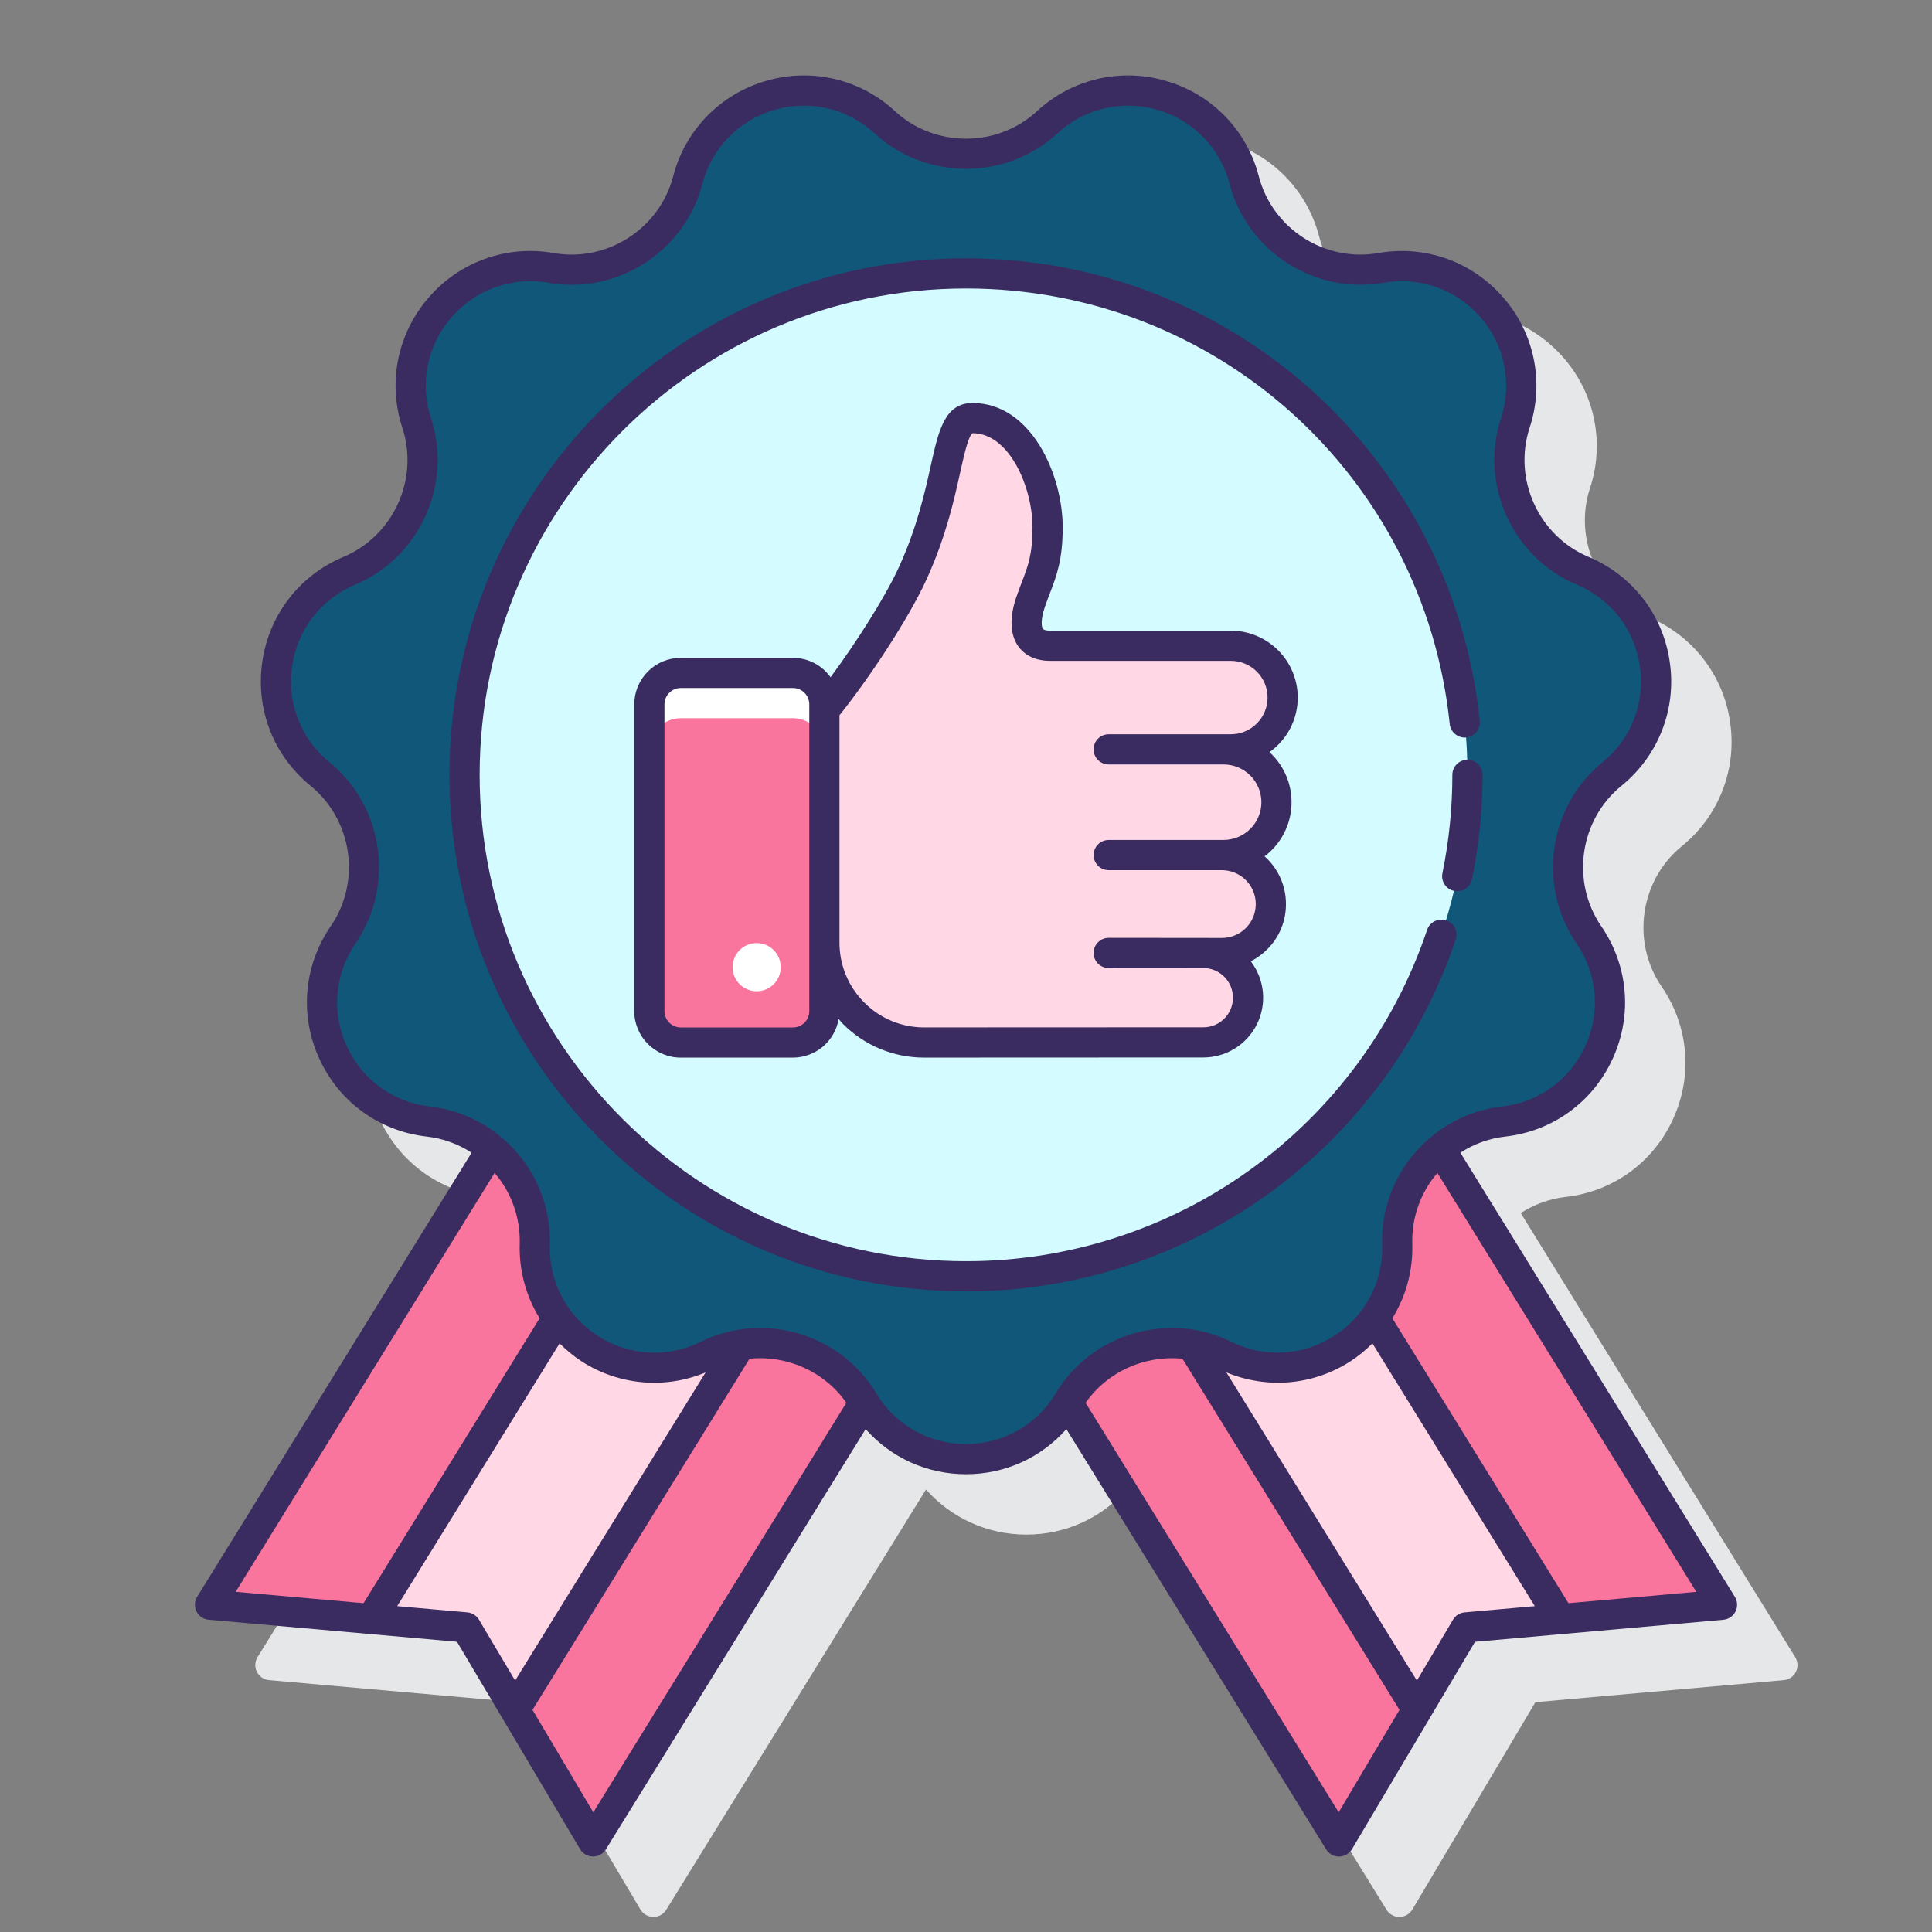 <svg width="80" height="80" viewBox="0 0 80 80" fill="none" xmlns="http://www.w3.org/2000/svg">
<rect x="0" y="0" width="80" height="80" fill="#808080" stroke="none"/>
<path d="M74.336 68.619L62.971 50.231C63.529 49.867 64.164 49.639 64.826 49.563C66.793 49.341 68.458 48.133 69.28 46.333C70.102 44.533 69.924 42.484 68.804 40.852C67.537 39.006 67.904 36.452 69.641 35.038C70.391 34.432 70.971 33.64 71.322 32.741C71.673 31.843 71.782 30.868 71.641 29.913C71.508 28.957 71.128 28.053 70.538 27.289C69.948 26.526 69.169 25.929 68.278 25.559C66.213 24.691 65.141 22.344 65.837 20.216C66.141 19.3 66.2 18.321 66.01 17.375C65.819 16.429 65.385 15.55 64.749 14.823C63.453 13.328 61.514 12.636 59.567 12.979C57.356 13.364 55.189 11.97 54.625 9.803C54.386 8.868 53.906 8.012 53.234 7.32C52.562 6.627 51.721 6.122 50.794 5.854C49.87 5.578 48.889 5.549 47.95 5.768C47.01 5.987 46.144 6.448 45.437 7.105C43.791 8.621 41.21 8.622 39.562 7.105C38.856 6.448 37.99 5.987 37.05 5.768C36.11 5.548 35.13 5.578 34.205 5.854C33.278 6.122 32.437 6.627 31.765 7.32C31.093 8.012 30.614 8.868 30.374 9.803C29.809 11.969 27.639 13.365 25.433 12.979C24.483 12.808 23.506 12.888 22.596 13.212C21.687 13.535 20.878 14.091 20.25 14.823C19.615 15.55 19.18 16.429 18.989 17.375C18.799 18.321 18.858 19.3 19.162 20.216C19.858 22.344 18.786 24.691 16.722 25.559C14.898 26.327 13.64 27.954 13.359 29.913C13.078 31.872 13.825 33.788 15.359 35.038C17.095 36.453 17.462 39.006 16.195 40.852C15.075 42.484 14.898 44.533 15.719 46.333C16.541 48.133 18.206 49.341 20.172 49.563C20.835 49.638 21.47 49.867 22.028 50.231L10.664 68.619C10.608 68.71 10.576 68.813 10.571 68.92C10.566 69.026 10.589 69.132 10.637 69.228C10.684 69.323 10.756 69.404 10.844 69.464C10.932 69.524 11.034 69.561 11.141 69.57L21.423 70.482L26.519 79.069C26.574 79.161 26.651 79.238 26.744 79.292C26.838 79.345 26.943 79.374 27.051 79.375H27.056C27.273 79.375 27.474 79.263 27.588 79.079L38.344 61.676C39.392 62.856 40.879 63.544 42.501 63.544C44.123 63.544 45.609 62.856 46.657 61.677L57.413 79.079C57.469 79.17 57.547 79.245 57.64 79.297C57.733 79.349 57.838 79.376 57.944 79.376H57.95C58.169 79.374 58.371 79.257 58.483 79.069L63.578 70.483L73.86 69.571C74.076 69.551 74.267 69.422 74.364 69.228C74.462 69.034 74.45 68.802 74.336 68.619Z" fill="#E6E7E8"/>
<path d="M59.635 47.567C59.058 48.048 58.598 48.654 58.289 49.339C57.981 50.024 57.832 50.77 57.855 51.521C57.969 55.262 54.056 57.776 50.701 56.119C49.584 55.568 48.301 55.457 47.107 55.808C45.912 56.158 44.893 56.946 44.252 58.013C44.239 58.035 44.222 58.053 44.209 58.074L55.444 76.25L60.703 67.388L71.304 66.447L59.635 47.567Z" fill="#FA759E"/>
<path d="M50.701 56.119C50.27 55.906 49.81 55.757 49.336 55.677L58.68 70.796L60.703 67.388L64.617 67.041L56.918 54.584C55.573 56.428 53.006 57.258 50.701 56.119Z" fill="#FFD7E5"/>
<path d="M35.748 58.013C35.106 56.945 34.087 56.158 32.893 55.807C31.698 55.456 30.415 55.568 29.299 56.119C25.943 57.776 22.031 55.262 22.144 51.521C22.167 50.77 22.019 50.023 21.71 49.338C21.402 48.653 20.942 48.047 20.364 47.566L8.695 66.447L19.296 67.388L24.556 76.25L35.79 58.074C35.777 58.052 35.761 58.034 35.748 58.013Z" fill="#FA759E"/>
<path d="M29.299 56.119C26.994 57.258 24.426 56.428 23.081 54.584L15.383 67.041L19.297 67.389L21.319 70.797L30.664 55.678C30.19 55.757 29.73 55.906 29.299 56.119Z" fill="#FFD7E5"/>
<path d="M43.361 5.065C46.114 2.529 50.576 3.839 51.521 7.461C51.835 8.666 52.591 9.708 53.638 10.382C54.686 11.055 55.948 11.309 57.174 11.095C60.861 10.45 63.906 13.965 62.744 17.523C62.357 18.706 62.429 19.992 62.947 21.124C63.464 22.257 64.388 23.154 65.536 23.636C68.986 25.087 69.647 29.69 66.746 32.054C65.78 32.841 65.146 33.962 64.969 35.194C64.792 36.426 65.085 37.68 65.789 38.707C67.907 41.792 65.976 46.023 62.256 46.443C61.019 46.583 59.88 47.183 59.064 48.124C58.249 49.065 57.817 50.278 57.855 51.523C57.969 55.263 54.056 57.778 50.701 56.121C49.584 55.569 48.301 55.458 47.107 55.809C45.912 56.16 44.893 56.947 44.252 58.014C42.325 61.222 37.674 61.222 35.748 58.014C35.106 56.947 34.087 56.16 32.893 55.809C31.698 55.458 30.415 55.569 29.299 56.121C25.943 57.778 22.031 55.264 22.144 51.523C22.182 50.278 21.751 49.065 20.935 48.124C20.12 47.183 18.98 46.583 17.743 46.443C14.024 46.023 12.092 41.793 14.21 38.707C14.915 37.68 15.207 36.426 15.03 35.194C14.853 33.962 14.219 32.841 13.254 32.054C10.352 29.691 11.014 25.087 14.464 23.636C15.612 23.154 16.537 22.257 17.054 21.124C17.571 19.992 17.643 18.706 17.256 17.523C16.093 13.965 19.139 10.451 22.826 11.095C24.052 11.309 25.314 11.055 26.362 10.382C27.409 9.708 28.165 8.666 28.479 7.461C29.424 3.84 33.886 2.53 36.639 5.065C37.555 5.909 38.755 6.377 40 6.377C41.245 6.377 42.445 5.909 43.361 5.065Z" fill="#115779"/>
<path d="M40 52.848C51.468 52.848 60.764 43.552 60.764 32.084C60.764 20.617 51.468 11.321 40 11.321C28.532 11.321 19.236 20.617 19.236 32.084C19.236 43.552 28.532 52.848 40 52.848Z" fill="#D4FBFF"/>
<path d="M49.872 31.029H50.669C51.249 31.029 51.806 31.259 52.217 31.669C52.628 32.079 52.859 32.635 52.86 33.216C52.86 33.796 52.63 34.353 52.22 34.764C51.81 35.175 51.254 35.406 50.673 35.407L49.679 35.409H50.597C50.864 35.409 51.127 35.462 51.373 35.564C51.62 35.666 51.843 35.815 52.031 36.004C52.219 36.192 52.369 36.416 52.47 36.662C52.572 36.908 52.624 37.172 52.624 37.438C52.624 37.705 52.571 37.968 52.469 38.214C52.367 38.46 52.217 38.684 52.029 38.872C51.84 39.06 51.617 39.209 51.371 39.311C51.124 39.413 50.861 39.465 50.594 39.465L48.123 39.461H49.829C50.32 39.461 50.791 39.656 51.138 40.003C51.486 40.35 51.681 40.821 51.681 41.312V41.316C51.681 41.558 51.633 41.799 51.54 42.023C51.448 42.247 51.312 42.451 51.14 42.623C50.969 42.794 50.765 42.931 50.541 43.024C50.317 43.117 50.077 43.165 49.834 43.165L38.276 43.169C37.732 43.169 37.194 43.062 36.692 42.855C36.19 42.647 35.734 42.342 35.349 41.958C34.965 41.573 34.66 41.117 34.452 40.615C34.244 40.113 34.137 39.575 34.138 39.031V29.394C35.318 27.962 37.044 25.384 37.799 23.728C39.491 20.019 39.063 17.313 40.272 17.313C42.222 17.313 43.379 19.848 43.379 21.829C43.379 23.411 43.017 23.919 42.672 24.936C42.324 25.966 42.506 26.739 43.483 26.739H50.968C51.525 26.756 52.055 26.989 52.444 27.39C52.832 27.79 53.05 28.326 53.05 28.884C53.05 29.442 52.832 29.978 52.444 30.379C52.055 30.779 51.525 31.012 50.968 31.029L49.872 31.029Z" fill="#FFD7E5"/>
<path d="M34.136 41.867V29.166C34.136 28.821 33.999 28.49 33.755 28.245C33.51 28.001 33.179 27.864 32.834 27.864H28.191C28.02 27.864 27.85 27.897 27.692 27.963C27.534 28.028 27.39 28.124 27.269 28.245C27.148 28.366 27.052 28.51 26.987 28.668C26.922 28.826 26.888 28.995 26.888 29.166V41.867C26.888 42.586 27.471 43.17 28.191 43.17H32.834C33.179 43.169 33.51 43.032 33.754 42.788C33.998 42.544 34.136 42.213 34.136 41.867Z" fill="#FA759E"/>
<path d="M32.834 27.864H28.191C28.02 27.864 27.85 27.897 27.692 27.963C27.534 28.028 27.39 28.124 27.269 28.245C27.148 28.366 27.052 28.51 26.987 28.668C26.922 28.826 26.888 28.995 26.888 29.166V31.041C26.888 30.322 27.471 29.739 28.191 29.739H32.834C33.552 29.739 34.136 30.321 34.136 31.041V29.166C34.136 28.821 33.999 28.49 33.755 28.245C33.51 28.001 33.179 27.864 32.834 27.864ZM31.332 41.045C30.781 41.045 30.335 40.599 30.335 40.048C30.335 39.497 30.781 39.051 31.332 39.051C31.883 39.051 32.329 39.497 32.329 40.048C32.329 40.599 31.883 41.045 31.332 41.045Z" fill="white"/>
<path d="M71.836 66.119L60.471 47.731C61.029 47.367 61.664 47.139 62.326 47.063C64.293 46.841 65.958 45.633 66.78 43.833C67.602 42.033 67.424 39.984 66.304 38.352C65.037 36.506 65.404 33.952 67.141 32.538C67.891 31.932 68.471 31.14 68.822 30.241C69.173 29.343 69.282 28.368 69.141 27.413C69.008 26.457 68.628 25.553 68.038 24.789C67.448 24.026 66.669 23.429 65.778 23.059C63.713 22.191 62.641 19.844 63.337 17.716C63.641 16.8 63.7 15.821 63.51 14.875C63.319 13.929 62.885 13.05 62.249 12.323C60.953 10.828 59.014 10.136 57.067 10.479C54.856 10.864 52.689 9.47 52.125 7.303C51.886 6.368 51.406 5.512 50.734 4.82C50.062 4.127 49.221 3.622 48.294 3.354C47.37 3.078 46.389 3.049 45.45 3.268C44.51 3.487 43.644 3.948 42.937 4.605C41.291 6.121 38.71 6.122 37.062 4.605C36.356 3.948 35.49 3.487 34.55 3.268C33.61 3.048 32.63 3.078 31.705 3.354C30.778 3.622 29.937 4.127 29.265 4.82C28.593 5.512 28.114 6.368 27.874 7.303C27.309 9.469 25.139 10.865 22.933 10.479C21.983 10.308 21.006 10.388 20.096 10.712C19.187 11.035 18.378 11.591 17.75 12.323C17.115 13.05 16.68 13.929 16.489 14.875C16.299 15.821 16.358 16.8 16.662 17.716C17.358 19.844 16.286 22.191 14.222 23.059C12.398 23.827 11.14 25.454 10.859 27.413C10.578 29.372 11.325 31.288 12.859 32.538C14.595 33.953 14.963 36.506 13.695 38.352C12.575 39.984 12.398 42.033 13.219 43.833C14.041 45.633 15.706 46.841 17.672 47.063C18.335 47.138 18.97 47.367 19.528 47.731L8.164 66.119C8.108 66.21 8.076 66.313 8.071 66.42C8.066 66.526 8.089 66.632 8.137 66.728C8.184 66.823 8.256 66.904 8.344 66.964C8.432 67.024 8.534 67.061 8.641 67.07L18.923 67.982L24.019 76.569C24.074 76.661 24.151 76.738 24.244 76.792C24.338 76.845 24.443 76.874 24.551 76.875H24.556C24.773 76.875 24.974 76.763 25.088 76.579L35.844 59.176C36.892 60.356 38.379 61.044 40.001 61.044C41.623 61.044 43.109 60.356 44.157 59.177L54.913 76.579C54.969 76.67 55.047 76.745 55.14 76.797C55.233 76.849 55.338 76.876 55.444 76.876H55.45C55.669 76.874 55.871 76.757 55.983 76.569L61.078 67.983L71.36 67.071C71.466 67.061 71.568 67.025 71.656 66.965C71.745 66.904 71.816 66.823 71.864 66.727C71.911 66.632 71.934 66.526 71.929 66.419C71.924 66.313 71.892 66.209 71.836 66.119ZM20.481 48.568C21.18 49.383 21.55 50.429 21.52 51.502C21.487 52.589 21.773 53.662 22.344 54.587L15.054 66.384L9.759 65.914L20.481 48.568ZM19.352 66.765L16.447 66.507L23.171 55.627C23.448 55.9 23.747 56.154 24.083 56.371C24.837 56.858 25.699 57.155 26.593 57.235C27.488 57.315 28.388 57.176 29.217 56.829L21.33 69.59L19.834 67.069C19.784 66.984 19.714 66.912 19.63 66.859C19.546 66.806 19.451 66.774 19.352 66.765ZM24.567 75.044L22.05 70.802L31.036 56.263C32.572 56.106 34.132 56.779 35.046 58.087L24.567 75.044ZM40 59.794C39.251 59.797 38.514 59.605 37.862 59.236C37.21 58.867 36.666 58.334 36.283 57.691C35.247 55.966 33.382 54.988 31.471 54.988C30.621 54.987 29.783 55.182 29.022 55.559C28.352 55.893 27.606 56.047 26.858 56.005C26.111 55.963 25.387 55.726 24.759 55.319C24.127 54.917 23.611 54.357 23.262 53.694C22.913 53.031 22.743 52.288 22.769 51.54C22.857 48.656 20.68 46.144 17.813 45.821C16.287 45.648 14.994 44.711 14.356 43.314C13.718 41.916 13.856 40.326 14.726 39.059C16.358 36.681 15.884 33.391 13.649 31.569C13.066 31.098 12.616 30.484 12.344 29.786C12.071 29.088 11.986 28.331 12.096 27.591C12.199 26.849 12.494 26.147 12.952 25.554C13.41 24.961 14.015 24.498 14.706 24.211C17.365 23.093 18.746 20.069 17.85 17.328C17.372 15.867 17.688 14.303 18.694 13.141C19.701 11.98 21.206 11.445 22.718 11.709C25.562 12.209 28.356 10.409 29.084 7.618C29.27 6.893 29.642 6.228 30.164 5.69C30.685 5.153 31.338 4.761 32.057 4.553C32.775 4.339 33.536 4.316 34.266 4.486C34.995 4.657 35.667 5.014 36.216 5.524C38.338 7.478 41.663 7.477 43.784 5.524C44.333 5.014 45.005 4.656 45.734 4.486C46.464 4.316 47.225 4.339 47.943 4.553C48.662 4.761 49.315 5.153 49.836 5.691C50.358 6.228 50.73 6.893 50.916 7.618C51.644 10.409 54.444 12.207 57.282 11.709C58.796 11.444 60.299 11.98 61.306 13.141C62.312 14.301 62.627 15.866 62.151 17.327C61.254 20.069 62.635 23.093 65.294 24.211C66.711 24.806 67.686 26.069 67.905 27.59C68.124 29.111 67.543 30.598 66.353 31.567C64.116 33.389 63.643 36.68 65.276 39.058C66.145 40.324 66.282 41.914 65.644 43.312C65.006 44.709 63.714 45.647 62.188 45.819C59.321 46.143 57.144 48.655 57.231 51.539C57.258 52.287 57.088 53.03 56.739 53.693C56.39 54.355 55.874 54.916 55.242 55.318C54.614 55.725 53.89 55.962 53.142 56.004C52.394 56.046 51.648 55.892 50.978 55.557C48.394 54.281 45.203 55.216 43.718 57.69C43.335 58.334 42.79 58.867 42.138 59.236C41.486 59.605 40.749 59.797 40 59.794ZM55.432 75.044L44.953 58.088C45.868 56.78 47.427 56.106 48.964 56.263L57.95 70.802L55.432 75.044ZM60.648 66.765C60.549 66.774 60.454 66.806 60.37 66.859C60.286 66.911 60.216 66.983 60.166 67.069L58.67 69.589L50.783 56.829C52.471 57.524 54.362 57.369 55.917 56.37C56.246 56.155 56.551 55.906 56.829 55.627L63.553 66.507L60.648 66.765ZM64.946 66.384L57.655 54.587C58.227 53.662 58.513 52.59 58.48 51.502C58.45 50.429 58.82 49.383 59.519 48.569L70.24 65.914L64.946 66.384Z" fill="#3A2C60"/>
<path d="M53.737 28.884C53.736 28.15 53.444 27.446 52.925 26.927C52.405 26.407 51.701 26.115 50.967 26.114H43.483C43.329 26.114 43.217 26.086 43.183 26.038C43.13 25.964 43.079 25.681 43.264 25.136C43.335 24.925 43.407 24.737 43.477 24.556C43.748 23.851 44.004 23.186 44.004 21.829C44.004 19.674 42.707 16.688 40.271 16.688C39.115 16.688 38.862 17.834 38.541 19.284C38.303 20.357 37.978 21.826 37.229 23.469C36.647 24.746 35.437 26.63 34.392 28.042C34.214 27.794 33.98 27.592 33.709 27.452C33.438 27.313 33.138 27.24 32.833 27.239H28.19C27.679 27.24 27.189 27.443 26.828 27.804C26.467 28.166 26.264 28.655 26.263 29.166V41.867C26.263 42.93 27.128 43.794 28.19 43.794H32.833C33.287 43.793 33.726 43.632 34.072 43.34C34.419 43.047 34.651 42.641 34.727 42.194C34.788 42.261 34.841 42.334 34.906 42.399C35.347 42.842 35.871 43.194 36.449 43.433C37.027 43.672 37.647 43.795 38.273 43.793H38.274L49.832 43.788C50.294 43.787 50.746 43.657 51.138 43.413C51.53 43.169 51.845 42.82 52.049 42.406C52.253 41.991 52.337 41.528 52.292 41.069C52.246 40.609 52.074 40.171 51.792 39.805C52.04 39.68 52.269 39.515 52.471 39.313C52.718 39.067 52.915 38.775 53.048 38.453C53.182 38.13 53.25 37.785 53.249 37.436C53.249 37.062 53.171 36.693 53.018 36.353C52.866 36.012 52.643 35.708 52.364 35.459C52.693 35.211 52.964 34.893 53.156 34.528C53.348 34.163 53.458 33.761 53.477 33.349C53.497 32.937 53.425 32.526 53.268 32.145C53.11 31.764 52.871 31.422 52.567 31.144C52.928 30.888 53.223 30.55 53.427 30.157C53.63 29.763 53.737 29.327 53.737 28.884ZM33.511 41.867C33.511 42.241 33.208 42.544 32.834 42.544H28.191C28.011 42.544 27.839 42.473 27.712 42.346C27.585 42.219 27.514 42.047 27.514 41.867V29.166C27.514 28.793 27.817 28.489 28.191 28.489H32.834C33.208 28.489 33.511 28.793 33.511 29.166V41.867ZM50.967 30.404H45.908C45.742 30.404 45.583 30.47 45.466 30.587C45.349 30.705 45.283 30.864 45.283 31.029C45.283 31.195 45.349 31.354 45.466 31.471C45.583 31.588 45.742 31.654 45.908 31.654H50.668C51.083 31.655 51.48 31.82 51.773 32.112C52.066 32.406 52.231 32.803 52.232 33.218C52.231 33.631 52.067 34.028 51.774 34.321C51.482 34.614 51.085 34.779 50.671 34.781L45.908 34.782C45.742 34.782 45.583 34.848 45.466 34.965C45.349 35.083 45.283 35.242 45.283 35.407C45.283 35.573 45.349 35.732 45.466 35.849C45.583 35.967 45.742 36.032 45.908 36.032H50.597C50.874 36.033 51.145 36.116 51.376 36.27C51.606 36.425 51.786 36.644 51.892 36.9C51.998 37.156 52.025 37.438 51.971 37.71C51.917 37.982 51.784 38.232 51.588 38.429C51.458 38.559 51.304 38.663 51.133 38.733C50.963 38.803 50.781 38.839 50.597 38.839H50.594L45.908 38.834C45.826 38.834 45.745 38.85 45.669 38.882C45.593 38.913 45.524 38.959 45.466 39.017C45.408 39.075 45.362 39.144 45.331 39.22C45.299 39.296 45.283 39.377 45.283 39.459C45.283 39.541 45.299 39.623 45.331 39.699C45.362 39.774 45.408 39.843 45.466 39.901C45.524 39.959 45.593 40.005 45.669 40.037C45.745 40.068 45.826 40.084 45.908 40.084L49.916 40.087C50.225 40.11 50.515 40.249 50.726 40.477C50.938 40.705 51.055 41.004 51.054 41.314C51.054 41.989 50.506 42.538 49.832 42.538L38.274 42.543C37.812 42.544 37.355 42.454 36.928 42.278C36.502 42.101 36.115 41.842 35.79 41.514C35.463 41.189 35.203 40.801 35.027 40.375C34.85 39.948 34.76 39.491 34.761 39.029V29.617C35.942 28.148 37.606 25.657 38.367 23.988C39.171 22.225 39.512 20.681 39.761 19.554C39.909 18.886 40.093 18.054 40.271 17.938C41.809 17.938 42.754 20.204 42.754 21.829C42.754 22.954 42.568 23.438 42.31 24.108C42.235 24.304 42.157 24.507 42.08 24.734C41.717 25.806 41.928 26.43 42.167 26.766C42.363 27.039 42.751 27.364 43.483 27.364H50.968C51.37 27.365 51.757 27.525 52.042 27.81C52.327 28.095 52.487 28.481 52.487 28.884C52.487 29.287 52.326 29.674 52.041 29.959C51.756 30.244 51.37 30.404 50.967 30.404ZM60.764 31.459C60.598 31.459 60.439 31.525 60.322 31.642C60.205 31.76 60.139 31.919 60.139 32.084C60.139 33.451 60.001 34.817 59.73 36.144C59.712 36.225 59.71 36.309 59.724 36.391C59.739 36.472 59.77 36.55 59.815 36.62C59.86 36.69 59.919 36.75 59.987 36.797C60.056 36.844 60.133 36.877 60.214 36.893C60.296 36.91 60.38 36.91 60.461 36.894C60.543 36.878 60.62 36.846 60.689 36.799C60.758 36.753 60.817 36.693 60.862 36.623C60.908 36.554 60.939 36.476 60.954 36.394C61.244 34.976 61.389 33.532 61.389 32.084C61.389 31.919 61.323 31.76 61.206 31.642C61.089 31.525 60.929 31.459 60.764 31.459Z" fill="#3A2C60"/>
<path d="M60.278 38.905C60.331 38.748 60.319 38.576 60.245 38.427C60.172 38.279 60.042 38.166 59.885 38.113C59.727 38.06 59.556 38.072 59.407 38.145C59.259 38.219 59.145 38.349 59.093 38.506C57.75 42.505 55.184 45.982 51.758 48.443C48.332 50.904 44.219 52.227 40 52.223C28.896 52.223 19.861 43.189 19.861 32.084C19.861 20.98 28.896 11.946 40 11.946C50.347 11.946 58.958 19.694 60.029 29.97C60.037 30.053 60.06 30.133 60.099 30.206C60.138 30.28 60.19 30.345 60.254 30.397C60.318 30.45 60.392 30.49 60.471 30.514C60.551 30.538 60.634 30.546 60.717 30.537C60.799 30.528 60.879 30.503 60.952 30.464C61.025 30.424 61.089 30.37 61.14 30.305C61.192 30.24 61.23 30.166 61.253 30.086C61.276 30.006 61.282 29.923 61.273 29.841C60.134 18.926 50.989 10.696 40 10.696C28.206 10.696 18.611 20.291 18.611 32.084C18.611 43.878 28.206 53.473 40 53.473C44.48 53.477 48.849 52.072 52.488 49.458C56.127 46.844 58.852 43.152 60.278 38.905Z" fill="#3A2C60"/>
</svg>
